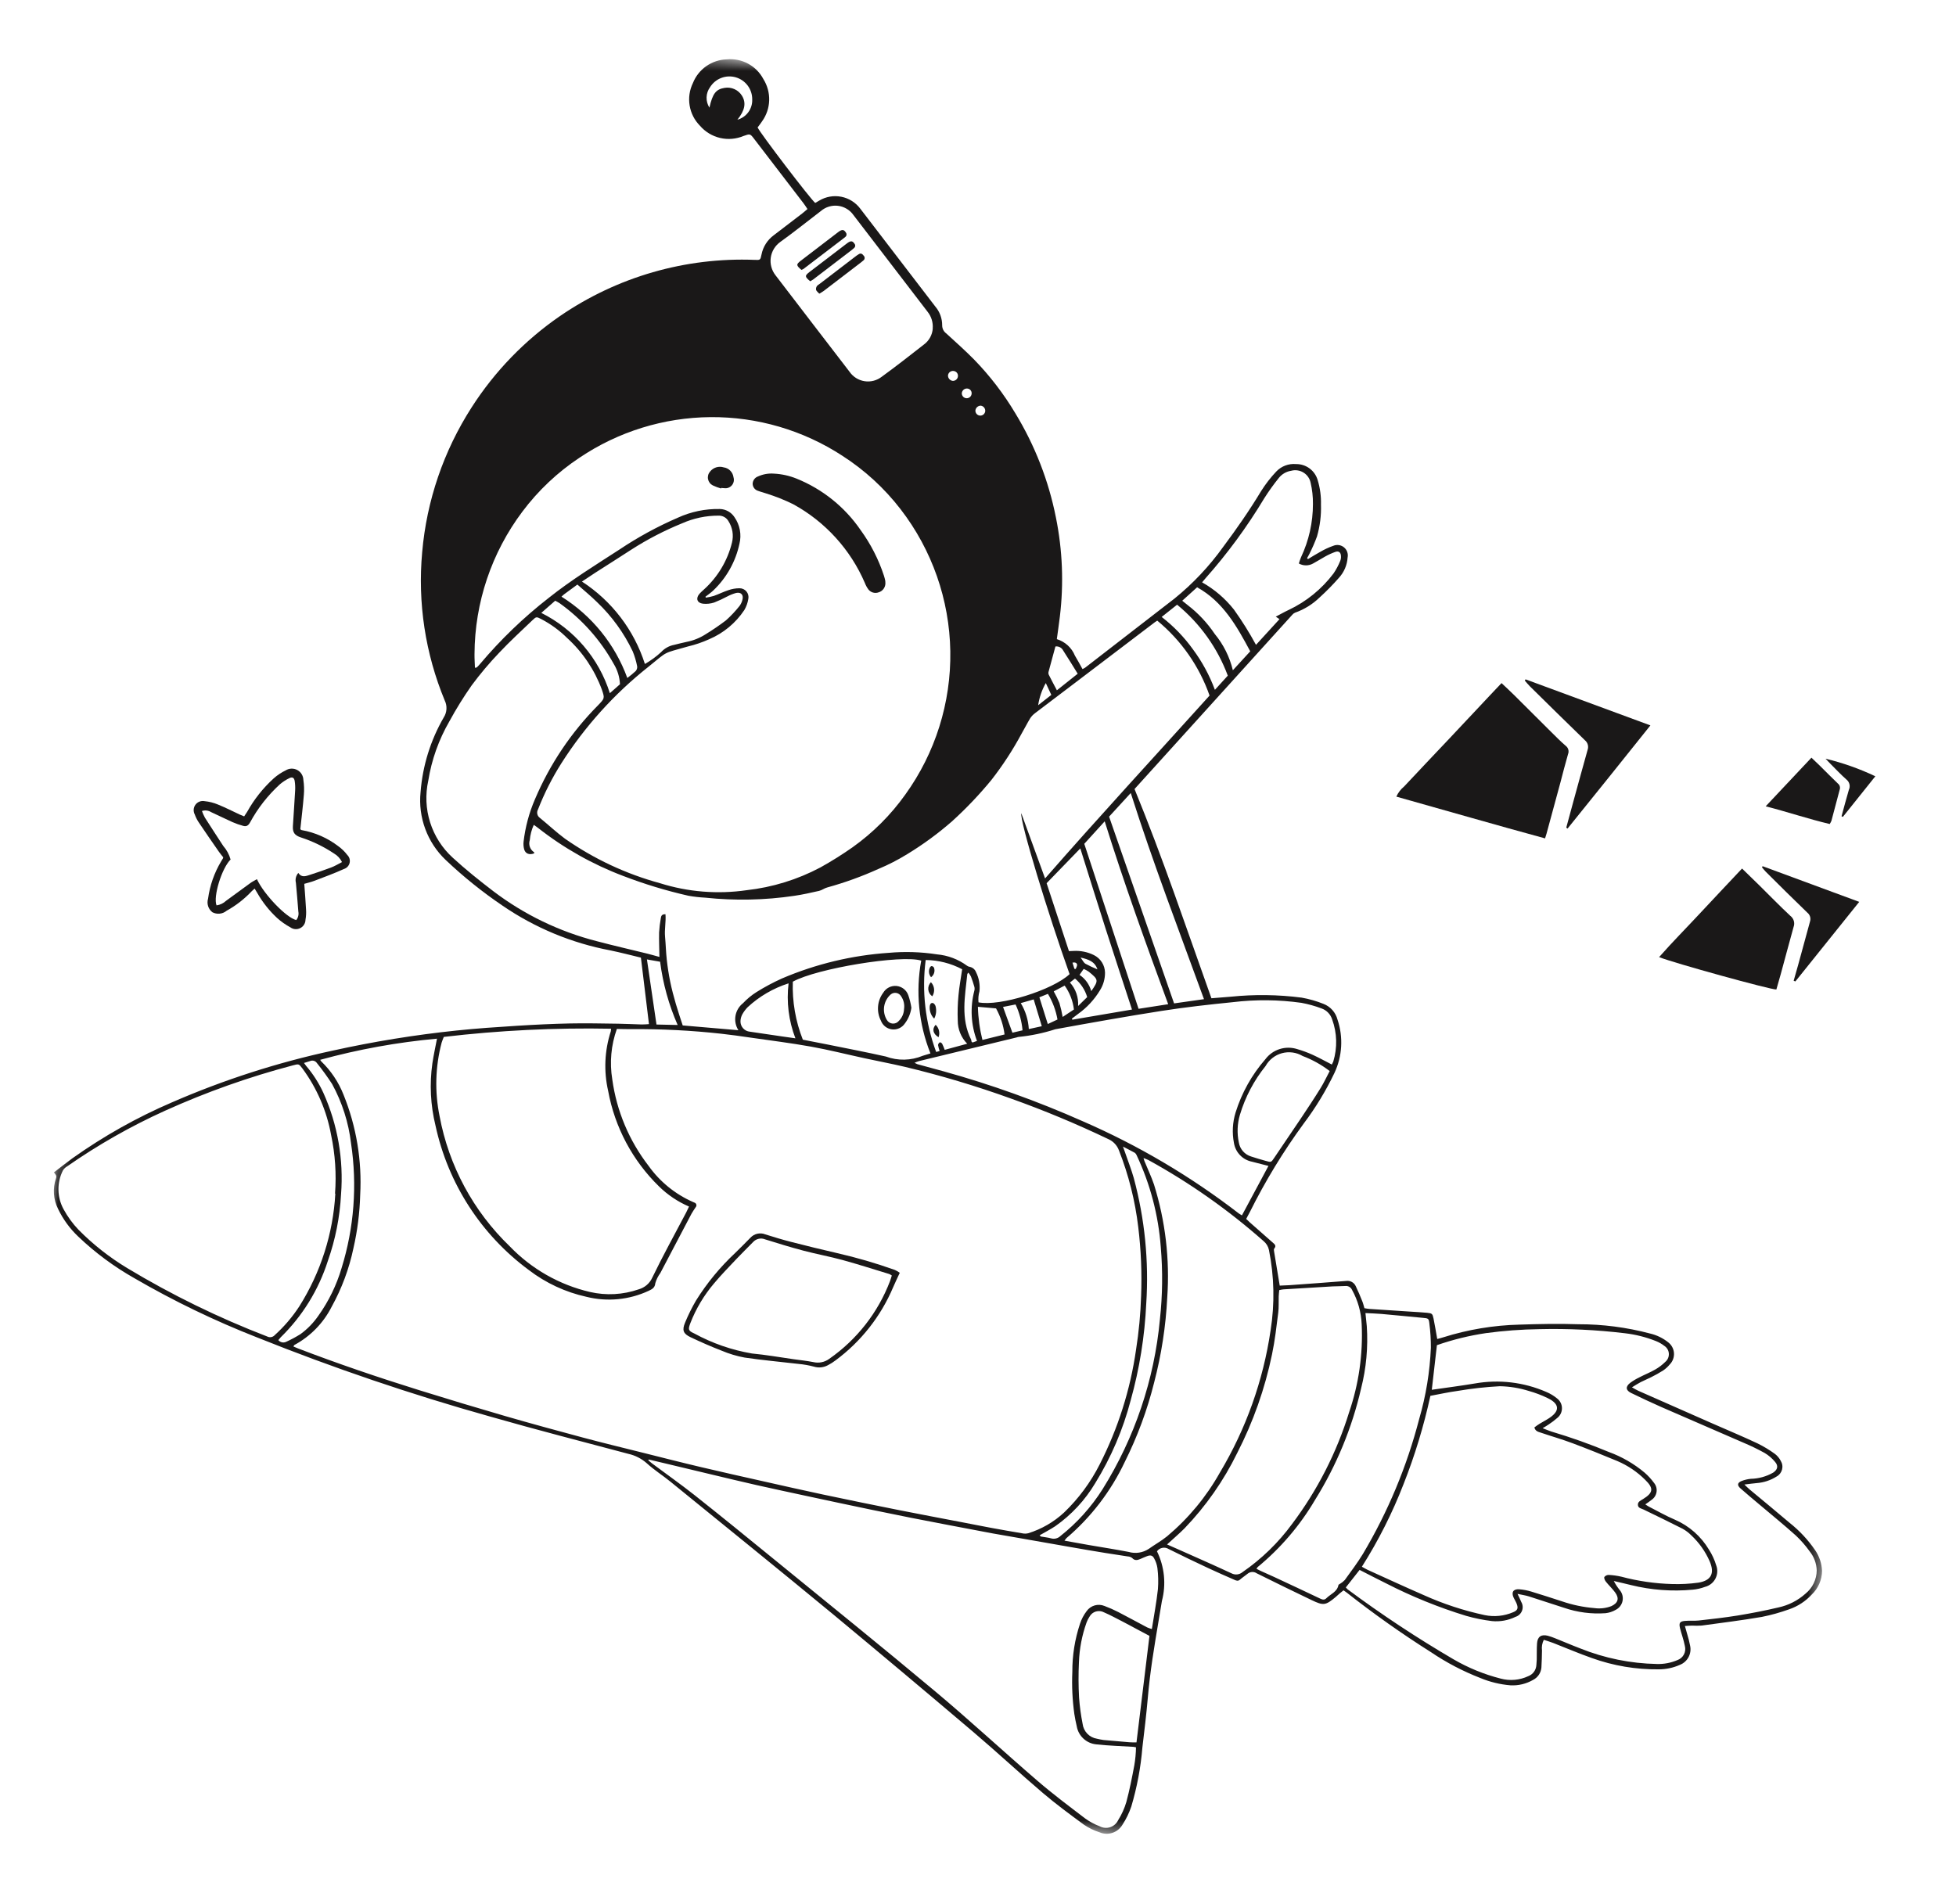 <svg width="152" height="148" viewBox="0 0 152 148" fill="none" xmlns="http://www.w3.org/2000/svg">
<mask id="mask0_2_742" style="mask-type:luminance" maskUnits="userSpaceOnUse" x="0" y="0" width="152" height="148">
<path d="M151.149 12.84L12.088 0.693L0.352 135.055L139.412 147.202L151.149 12.84Z" fill="white"/>
</mask>
<g mask="url(#mask0_2_742)">
<path d="M101.641 43.457C101.959 43.266 102.278 43.063 102.604 42.888C102.927 42.699 103.267 42.541 103.621 42.418C103.757 42.362 103.906 42.345 104.051 42.368C104.196 42.39 104.333 42.452 104.446 42.546C104.559 42.64 104.645 42.763 104.693 42.902C104.742 43.041 104.752 43.19 104.722 43.334C104.684 43.918 104.448 44.472 104.053 44.904C103.579 45.445 103.075 45.958 102.542 46.441C102.001 46.966 101.352 47.368 100.641 47.619C100.558 47.654 100.484 47.708 100.427 47.778C96.469 52.149 92.512 56.52 88.558 60.892L88.165 61.327C90.355 66.669 92.186 72.12 94.139 77.589L95.637 77.469C97.472 77.28 99.322 77.304 101.151 77.54C101.734 77.643 102.304 77.807 102.854 78.028C103.118 78.131 103.354 78.295 103.542 78.507C103.73 78.719 103.866 78.972 103.937 79.247C104.397 80.611 104.31 82.1 103.696 83.401C103.035 84.785 102.236 86.1 101.313 87.324C99.724 89.495 98.323 91.797 97.125 94.205C97.041 94.373 96.95 94.536 96.841 94.739C96.924 94.818 97.02 94.915 97.118 95.004C97.704 95.522 98.294 96.036 98.878 96.555C99.025 96.687 99.225 96.809 99.015 97.054C98.977 97.098 99.002 97.202 99.01 97.276C99.15 98.138 99.294 98.998 99.447 99.924C99.661 99.915 99.934 99.908 100.204 99.89C101.667 99.784 103.133 99.68 104.592 99.562C104.748 99.536 104.908 99.562 105.047 99.636C105.186 99.711 105.296 99.83 105.359 99.975C105.541 100.354 105.705 100.743 105.86 101.132C105.931 101.304 105.971 101.487 106.029 101.678C106.164 101.699 106.285 101.727 106.408 101.735C107.499 101.809 108.591 101.88 109.683 101.95C110.089 101.977 110.495 101.995 110.9 102.036C111.278 102.074 111.321 102.107 111.397 102.472C111.504 102.988 111.586 103.51 111.687 104.073C111.844 104.03 112.007 103.991 112.165 103.939C114.075 103.336 116.061 103.006 118.064 102.956C119.594 102.906 121.129 102.873 122.658 102.926C124.537 102.923 126.408 103.165 128.225 103.647C128.745 103.767 129.231 104.004 129.647 104.339C129.773 104.439 129.878 104.564 129.953 104.707C130.028 104.85 130.073 105.006 130.084 105.167C130.094 105.328 130.071 105.49 130.015 105.641C129.96 105.793 129.873 105.931 129.76 106.046C129.611 106.227 129.438 106.386 129.245 106.518C128.941 106.71 128.627 106.885 128.305 107.044C128.042 107.181 127.763 107.288 127.499 107.424C127.289 107.53 127.101 107.659 126.818 107.828C127.03 107.946 127.167 108.033 127.313 108.098C129.228 108.945 131.144 109.791 133.062 110.634C134.235 111.15 135.419 111.643 136.579 112.188C137.054 112.422 137.508 112.697 137.936 113.009C138.121 113.152 138.273 113.335 138.38 113.543C138.442 113.644 138.484 113.756 138.501 113.873C138.519 113.99 138.512 114.109 138.482 114.223C138.451 114.337 138.398 114.444 138.325 114.537C138.251 114.63 138.16 114.707 138.056 114.763C137.592 115.057 137.062 115.232 136.514 115.272C136.228 115.296 135.942 115.338 135.555 115.384C135.748 115.566 135.853 115.675 135.969 115.772C136.998 116.633 138.043 117.484 139.065 118.357C139.827 118.96 140.494 119.674 141.045 120.474C141.377 120.953 141.566 121.515 141.591 122.097C141.587 122.442 141.514 122.783 141.376 123.099C141.237 123.416 141.037 123.701 140.787 123.939C140.307 124.46 139.704 124.853 139.034 125.082C138.343 125.331 137.634 125.529 136.914 125.673C135.358 125.939 133.792 126.135 132.228 126.347C131.979 126.362 131.729 126.363 131.48 126.349C131.314 126.351 131.149 126.368 130.933 126.381C131.005 126.632 131.063 126.824 131.114 127.017C131.206 127.315 131.281 127.618 131.341 127.923C131.404 128.225 131.358 128.539 131.211 128.81C131.064 129.081 130.825 129.291 130.537 129.402C130.022 129.63 129.465 129.748 128.901 129.748C127.132 129.768 125.372 129.472 123.707 128.872C122.691 128.517 121.701 128.088 120.698 127.698C120.459 127.605 120.211 127.534 119.968 127.454C119.84 127.711 119.791 128.001 119.828 128.287C119.817 128.723 119.813 129.16 119.783 129.596C119.768 129.801 119.7 129.998 119.587 130.169C119.473 130.339 119.317 130.478 119.134 130.57C118.602 130.877 117.993 131.023 117.38 130.99C116.569 130.924 115.773 130.73 115.022 130.416C113.679 129.894 112.399 129.224 111.206 128.417C108.945 126.988 106.759 125.443 104.658 123.787C104.586 123.729 104.508 123.674 104.406 123.607C104.31 123.682 104.214 123.755 104.122 123.835C104.03 123.914 103.916 124.026 103.808 124.116C103.01 124.783 102.856 124.813 101.921 124.365C100.497 123.683 99.079 122.991 97.665 122.287C97.556 122.212 97.425 122.175 97.293 122.182C97.162 122.19 97.036 122.242 96.936 122.329C96.748 122.486 96.536 122.616 96.352 122.78C96.199 122.916 96.06 122.848 95.92 122.787C95.243 122.49 94.573 122.2 93.908 121.888C92.875 121.403 91.843 120.913 90.826 120.403C90.681 120.307 90.504 120.272 90.333 120.304C90.162 120.335 90.009 120.432 89.908 120.574C90.495 121.774 90.631 123.146 90.291 124.438C90.206 124.946 90.123 125.455 90.037 125.963C89.7 127.966 89.363 129.969 89.193 131.997C89.082 133.273 88.925 134.546 88.775 135.82C88.647 137.378 88.357 138.918 87.912 140.416C87.741 140.918 87.508 141.396 87.218 141.839C87.041 142.132 86.765 142.352 86.44 142.458C86.114 142.564 85.761 142.549 85.446 142.415C85.015 142.276 84.606 142.077 84.231 141.823C83.147 141.026 82.062 140.228 81.04 139.358C79.219 137.807 77.468 136.174 75.644 134.625C72.031 131.557 68.402 128.51 64.755 125.484C60.559 122.019 56.325 118.599 52.103 115.165C51.497 114.671 50.828 114.251 50.254 113.725C49.846 113.366 49.355 113.116 48.825 112.998C45.248 112.044 41.663 111.125 38.104 110.105C31.955 108.381 25.903 106.326 19.975 103.95C16.685 102.661 13.498 101.122 10.442 99.347C8.86 98.452 7.395 97.366 6.08 96.112C5.431 95.497 4.9 94.769 4.513 93.963C4.329 93.599 4.22 93.201 4.192 92.795C4.164 92.388 4.217 91.979 4.349 91.593C4.423 91.387 4.332 91.29 4.189 91.126C4.682 90.748 5.144 90.379 5.622 90.031C8.046 88.307 10.646 86.846 13.379 85.673C17.396 83.925 21.577 82.579 25.86 81.657C29.032 80.955 32.241 80.434 35.473 80.097C37.038 79.932 38.608 79.827 40.181 79.728C41.55 79.642 42.922 79.576 44.293 79.547C45.541 79.521 46.79 79.551 48.039 79.567C48.648 79.575 49.257 79.611 49.865 79.626C50.048 79.631 50.23 79.609 50.431 79.599L49.805 74.431C49.037 74.247 48.234 74.035 47.431 73.869C44.426 73.303 41.571 72.118 39.048 70.389C37.481 69.328 36.004 68.14 34.631 66.837C33.926 66.166 33.384 65.342 33.047 64.429C32.709 63.517 32.584 62.539 32.682 61.571C32.84 59.52 33.457 57.532 34.488 55.753C34.611 55.56 34.681 55.339 34.694 55.11C34.707 54.882 34.662 54.654 34.562 54.449C33.05 50.805 32.448 46.849 32.807 42.92C33.155 38.912 34.474 35.049 36.649 31.665C38.442 28.867 40.774 26.456 43.509 24.571C47.955 21.518 53.269 19.984 58.657 20.199C59.082 20.216 59.088 20.211 59.176 19.787C59.294 19.181 59.637 18.643 60.135 18.279C60.871 17.723 61.602 17.159 62.334 16.596C62.467 16.493 62.592 16.38 62.748 16.248C62.631 16.077 62.544 15.929 62.441 15.799C61.166 14.135 59.891 12.472 58.615 10.809C58.288 10.379 58.289 10.39 57.778 10.569C57.202 10.811 56.564 10.864 55.955 10.721C55.347 10.577 54.799 10.245 54.392 9.771C53.968 9.343 53.689 8.794 53.591 8.2C53.493 7.606 53.583 6.996 53.846 6.455C54.056 5.926 54.416 5.47 54.882 5.143C55.348 4.817 55.899 4.633 56.468 4.615C57.042 4.558 57.621 4.673 58.129 4.946C58.638 5.219 59.053 5.638 59.322 6.148C59.633 6.643 59.79 7.219 59.772 7.803C59.755 8.386 59.563 8.952 59.223 9.426C59.115 9.597 58.985 9.753 58.873 9.904C59.027 10.293 62.985 15.482 63.35 15.773C63.449 15.716 63.553 15.654 63.66 15.593C64.176 15.283 64.788 15.176 65.379 15.293C65.969 15.409 66.495 15.741 66.855 16.223C68.799 18.753 70.74 21.286 72.679 23.821C73.029 24.23 73.219 24.751 73.216 25.288C73.216 25.411 73.245 25.533 73.3 25.642C73.356 25.752 73.438 25.847 73.538 25.919C74.263 26.584 75 27.239 75.692 27.94C76.925 29.208 78.005 30.616 78.909 32.135C80.424 34.627 81.489 37.366 82.056 40.226C82.569 42.761 82.672 45.362 82.361 47.929C82.291 48.502 82.208 49.073 82.126 49.677C82.44 49.773 82.73 49.938 82.973 50.159C83.216 50.38 83.407 50.653 83.531 50.957C83.734 51.289 83.914 51.636 84.12 52.002C84.193 51.971 84.263 51.934 84.33 51.891C86.645 50.103 88.958 48.313 91.27 46.522C92.707 45.358 93.98 44.006 95.055 42.503C96.105 41.099 97.101 39.662 98.007 38.159C98.349 37.618 98.742 37.111 99.181 36.646C99.377 36.441 99.616 36.282 99.882 36.183C100.147 36.083 100.431 36.045 100.714 36.07C101.093 36.065 101.463 36.184 101.768 36.41C102.072 36.636 102.294 36.957 102.398 37.321C102.584 37.936 102.669 38.577 102.652 39.219C102.679 40.056 102.575 40.891 102.343 41.695C102.172 42.163 101.973 42.62 101.747 43.064C101.698 43.173 101.628 43.274 101.573 43.378L101.646 43.462M47.936 79.976C47.485 81.233 47.363 82.585 47.581 83.902C47.918 86.347 48.889 88.66 50.399 90.613C51.275 91.844 52.468 92.815 53.851 93.423C53.895 93.439 53.938 93.457 53.981 93.478C54.014 93.491 54.043 93.511 54.066 93.538C54.09 93.566 54.106 93.598 54.114 93.633C54.122 93.667 54.121 93.704 54.112 93.738C54.102 93.772 54.085 93.804 54.06 93.83C53.952 93.999 53.831 94.161 53.736 94.337C52.926 95.872 52.12 97.408 51.316 98.943C51.14 99.182 51.007 99.45 50.924 99.734C50.892 100.099 50.669 100.199 50.416 100.324C48.9 101.033 47.187 101.198 45.564 100.792C43.939 100.433 42.413 99.722 41.092 98.71C37.391 95.975 34.814 91.985 33.843 87.486C33.454 85.904 33.371 84.261 33.6 82.648C33.696 82.005 33.838 81.364 33.958 80.73C30.89 81.008 27.853 81.558 24.883 82.373C24.903 82.415 24.928 82.454 24.958 82.489C25.717 83.219 26.309 84.104 26.695 85.084C27.695 87.555 28.137 90.217 27.99 92.879C27.952 94.271 27.776 95.656 27.466 97.013C27.132 98.606 26.562 100.14 25.775 101.564C25.134 102.83 24.121 103.869 22.871 104.541C22.842 104.555 22.832 104.61 22.806 104.659C22.935 104.713 23.048 104.764 23.165 104.808C26.258 105.993 29.391 107.058 32.555 108.044C34.791 108.741 37.033 109.416 39.283 110.07C41.274 110.645 43.273 111.193 45.276 111.728C46.826 112.143 48.386 112.519 49.943 112.909C51.455 113.287 52.966 113.675 54.483 114.032C56.108 114.417 57.738 114.779 59.367 115.145C60.891 115.488 62.418 115.835 63.941 116.158C65.929 116.578 67.919 116.986 69.912 117.382C71.537 117.706 73.169 118.009 74.792 118.321C75.543 118.465 76.294 118.617 77.047 118.756C77.846 118.903 78.646 119.044 79.447 119.177C79.598 119.21 79.755 119.207 79.905 119.17C80.939 118.849 81.889 118.301 82.683 117.565C83.815 116.48 84.754 115.211 85.46 113.811C86.882 111.023 87.835 108.018 88.279 104.919C88.5 103.528 88.632 102.125 88.675 100.717C88.742 98.939 88.669 97.158 88.455 95.391C88.213 93.34 87.708 91.329 86.951 89.408C86.879 89.213 86.767 89.035 86.624 88.885C86.481 88.734 86.309 88.614 86.118 88.532C83.653 87.353 81.129 86.301 78.555 85.382C75.854 84.407 73.1 83.584 70.306 82.917C69.272 82.675 68.227 82.477 67.188 82.252C65.798 81.951 64.418 81.599 63.019 81.348C61.451 81.066 59.868 80.872 58.29 80.643C57.547 80.536 56.803 80.427 56.058 80.347C53.73 80.09 51.39 79.97 49.048 79.989C48.69 79.994 48.333 79.98 47.939 79.973M54.819 46.376L54.848 46.452C55.058 46.422 55.265 46.377 55.469 46.318C55.852 46.182 56.217 45.996 56.602 45.871C56.88 45.773 57.172 45.723 57.466 45.722C57.568 45.72 57.67 45.742 57.764 45.785C57.857 45.828 57.94 45.891 58.006 45.97C58.072 46.049 58.119 46.142 58.144 46.242C58.17 46.341 58.172 46.446 58.152 46.546C58.104 46.854 57.999 47.149 57.841 47.417C57.17 48.425 56.217 49.215 55.102 49.687C54.574 49.925 54.025 50.112 53.461 50.246C51.441 50.821 51.947 50.57 50.385 51.829C47.73 53.932 45.446 56.464 43.627 59.321C42.907 60.457 42.297 61.66 41.808 62.914C41.747 63.021 41.727 63.148 41.754 63.269C41.78 63.39 41.851 63.496 41.952 63.568C42.608 64.102 43.225 64.683 43.9 65.184C46.148 66.756 48.65 67.929 51.297 68.649C53.469 69.332 55.767 69.516 58.02 69.19C60.027 68.966 61.973 68.366 63.757 67.419C64.615 66.941 65.449 66.419 66.253 65.854C67.835 64.728 69.218 63.347 70.345 61.766C72.684 58.524 73.912 54.612 73.848 50.615C73.783 46.617 72.429 42.748 69.987 39.582C68.724 37.943 67.188 36.533 65.445 35.415C62.404 33.435 58.848 32.394 55.219 32.421C51.59 32.449 48.05 33.544 45.039 35.571C43.33 36.703 41.827 38.121 40.597 39.762C38.198 42.955 36.892 46.836 36.874 50.83C36.869 51.184 36.896 51.534 36.908 51.901C36.995 51.886 37.033 51.892 37.051 51.875C37.141 51.789 37.227 51.698 37.307 51.603C38.901 49.711 40.688 47.991 42.64 46.471C44.381 45.084 46.275 43.92 48.138 42.712C49.568 41.754 51.082 40.928 52.661 40.244C53.688 39.772 54.808 39.539 55.938 39.562C56.166 39.567 56.389 39.629 56.587 39.74C56.786 39.851 56.954 40.009 57.078 40.2C57.285 40.497 57.426 40.834 57.493 41.19C57.559 41.546 57.549 41.912 57.463 42.263C57.166 43.65 56.458 44.916 55.43 45.893C55.243 46.072 55.025 46.219 54.82 46.38M57.381 80.073C57.169 79.742 57.088 79.343 57.154 78.955C57.22 78.567 57.429 78.217 57.738 77.974C58.049 77.643 58.4 77.353 58.783 77.111C59.419 76.713 60.081 76.359 60.765 76.051C63.401 74.925 66.208 74.251 69.068 74.058C70.316 73.946 71.572 73.986 72.81 74.177C73.655 74.251 74.464 74.557 75.147 75.06C75.209 75.106 75.281 75.136 75.358 75.147C75.466 75.169 75.567 75.217 75.652 75.288C75.737 75.358 75.803 75.449 75.843 75.552C76.076 76.014 76.17 76.533 76.114 77.047C76.035 77.326 76.01 77.617 76.039 77.906C77.667 78.244 81.81 76.95 83.117 75.714C81.454 71.057 79.251 63.852 79.363 63.205L81.212 68.276C85.432 63.448 89.749 58.773 93.995 54.062C93.197 51.786 91.791 49.772 89.929 48.238C89.87 48.277 89.803 48.316 89.741 48.363C87.688 49.923 85.634 51.484 83.581 53.044C82.534 53.839 81.484 54.627 80.44 55.425C80.29 55.535 80.16 55.67 80.058 55.825C79.824 56.211 79.621 56.619 79.393 57.011C78.714 58.278 77.928 59.485 77.044 60.619C76.102 61.767 75.077 62.844 73.977 63.841C72.893 64.788 71.73 65.64 70.501 66.388C69.783 66.831 69.033 67.216 68.255 67.541C66.974 68.121 65.65 68.6 64.295 68.974C64.073 69.028 63.875 69.192 63.653 69.243C63.015 69.388 62.373 69.532 61.726 69.627C59.433 69.967 57.107 70.015 54.802 69.77C54.365 69.748 53.929 69.698 53.498 69.622C51.775 69.231 50.082 68.717 48.432 68.084C46.043 67.181 43.806 65.918 41.799 64.34C41.705 64.264 41.601 64.197 41.48 64.111C41.31 64.486 41.205 64.886 41.169 65.296C41.113 65.468 41.115 65.654 41.175 65.825C41.236 65.996 41.351 66.142 41.504 66.24C41.518 66.249 41.508 66.298 41.511 66.327C41.141 66.466 40.836 66.361 40.735 66.021C40.681 65.826 40.665 65.622 40.687 65.421C40.819 64.286 41.116 63.176 41.569 62.127C42.726 59.398 44.393 56.915 46.481 54.811C46.989 54.278 47.002 54.279 46.77 53.598C46.205 52.064 45.28 50.689 44.072 49.588C43.481 49.002 42.805 48.508 42.067 48.122C41.69 47.929 41.678 47.917 41.376 48.206C40.506 49.038 39.617 49.854 38.794 50.73C38.026 51.533 37.31 52.383 36.65 53.275C36.022 54.172 35.445 55.103 34.922 56.064C34.097 57.489 33.541 59.053 33.281 60.678C33.043 61.754 33.093 62.873 33.425 63.922C33.758 64.972 34.362 65.916 35.175 66.658C36.192 67.593 37.262 68.446 38.358 69.285C40.745 71.094 43.468 72.408 46.369 73.151C47.667 73.496 48.979 73.794 50.282 74.116C50.595 74.194 50.904 74.285 51.244 74.377C51.233 73.704 51.205 73.083 51.219 72.468C51.241 72.094 51.286 71.722 51.354 71.354C51.376 71.199 51.425 71.046 51.714 71.06C51.763 71.643 51.627 72.231 51.682 72.813C51.736 73.396 51.749 73.999 51.815 74.589C51.879 75.163 51.965 75.737 52.082 76.303C52.201 76.884 52.355 77.459 52.52 78.029C52.685 78.6 52.877 79.152 53.053 79.701L57.381 80.073ZM50.413 113.433L50.379 113.496C50.481 113.583 50.577 113.676 50.685 113.755C51.776 114.567 52.89 115.353 53.955 116.193C56.026 117.834 58.076 119.501 60.123 121.172C64.314 124.593 68.527 127.987 72.673 131.46C75.37 133.718 77.951 136.113 80.617 138.408C81.811 139.437 83.077 140.386 84.332 141.342C84.674 141.59 85.047 141.791 85.442 141.941C85.568 142.01 85.706 142.052 85.849 142.065C85.992 142.079 86.135 142.063 86.272 142.018C86.408 141.974 86.534 141.901 86.641 141.806C86.748 141.711 86.834 141.595 86.895 141.465C87.168 141.029 87.381 140.557 87.527 140.063C87.779 139.13 87.965 138.177 88.144 137.225C88.225 136.757 88.27 136.283 88.278 135.809C88.215 135.793 88.15 135.781 88.086 135.772C87.121 135.71 86.152 135.687 85.192 135.579C84.821 135.545 84.472 135.389 84.198 135.137C83.924 134.885 83.74 134.549 83.675 134.182C83.596 133.864 83.541 133.54 83.486 133.217C83.335 132.133 83.283 131.037 83.331 129.943C83.324 128.674 83.525 127.412 83.925 126.208C84.041 125.853 84.216 125.519 84.443 125.222C84.595 125.008 84.815 124.853 85.067 124.78C85.319 124.708 85.587 124.723 85.83 124.823C86.195 124.959 86.553 125.117 86.9 125.295C87.65 125.682 88.391 126.09 89.137 126.485C89.258 126.537 89.383 126.582 89.51 126.618C89.678 125.547 89.871 124.533 89.982 123.511C90.023 122.966 90.01 122.418 89.942 121.876C89.904 121.614 89.819 121.36 89.689 121.129C89.567 120.886 89.4 120.851 89.138 120.951C88.962 121.018 88.792 121.096 88.617 121.17C88.391 121.265 88.181 121.319 87.978 121.094C87.878 121.02 87.758 120.977 87.634 120.972C87.063 120.879 86.491 120.8 85.92 120.707C85.026 120.562 84.133 120.411 83.24 120.253C81.979 120.034 80.718 119.81 79.455 119.588C78.686 119.452 77.916 119.324 77.148 119.185C75.997 118.972 74.848 118.75 73.693 118.53C72.727 118.345 71.761 118.161 70.796 117.97C69.802 117.773 68.808 117.571 67.814 117.363C66.913 117.177 66.013 116.987 65.112 116.795C64.272 116.617 63.434 116.437 62.595 116.256C61.329 115.982 60.063 115.714 58.8 115.429C57.614 115.161 56.432 114.874 55.248 114.593C54.08 114.315 52.913 114.033 51.745 113.755C51.296 113.648 50.848 113.545 50.4 113.437M119.883 111.007C120.167 111.115 120.361 111.205 120.563 111.268C122.074 111.716 123.561 112.245 125.016 112.852C126.032 113.222 126.975 113.766 127.803 114.46C128.074 114.696 128.318 114.961 128.529 115.251C128.61 115.348 128.671 115.461 128.705 115.583C128.74 115.705 128.749 115.833 128.73 115.959C128.712 116.084 128.668 116.204 128.6 116.312C128.532 116.419 128.442 116.51 128.337 116.58C128.198 116.698 128.04 116.795 127.855 116.927C127.998 117.017 128.073 117.072 128.154 117.113C128.827 117.454 129.476 117.831 130.166 118.121C131.264 118.6 132.184 119.41 132.799 120.438C133.044 120.818 133.235 121.23 133.365 121.663C133.429 121.83 133.456 122.008 133.446 122.186C133.436 122.364 133.388 122.537 133.306 122.696C133.224 122.854 133.11 122.993 132.97 123.104C132.83 123.214 132.669 123.294 132.496 123.338C132.189 123.453 131.868 123.527 131.542 123.556C129.936 123.708 128.316 123.587 126.75 123.2C126.304 123.086 125.854 122.99 125.407 122.882C125.54 123.135 125.698 123.375 125.877 123.598C125.973 123.713 126.041 123.849 126.078 123.995C126.114 124.14 126.116 124.292 126.086 124.439C126.055 124.585 125.991 124.723 125.899 124.842C125.808 124.961 125.69 125.057 125.556 125.124C125.314 125.265 125.045 125.353 124.766 125.384C123.671 125.463 122.572 125.32 121.534 124.962C120.624 124.677 119.722 124.366 118.813 124.08C118.555 123.999 118.283 123.962 117.927 123.883C118.054 124.157 118.146 124.334 118.22 124.517C118.28 124.62 118.315 124.735 118.324 124.854C118.333 124.972 118.315 125.091 118.272 125.202C118.228 125.313 118.16 125.412 118.073 125.493C117.986 125.574 117.881 125.634 117.768 125.669C117.201 125.945 116.57 126.059 115.943 125.998C115.262 125.914 114.589 125.778 113.929 125.59C111.791 124.935 109.715 124.092 107.726 123.073C107.039 122.737 106.363 122.381 105.654 122.02L104.582 123.384C104.626 123.437 104.674 123.487 104.726 123.533C107.363 125.491 110.105 127.303 112.941 128.962C114.09 129.631 115.327 130.138 116.616 130.467C117.333 130.66 118.095 130.592 118.767 130.276C118.943 130.208 119.096 130.09 119.207 129.936C119.317 129.783 119.381 129.6 119.391 129.412C119.403 129.271 119.415 129.131 119.42 128.991C119.429 128.569 119.413 128.146 119.443 127.726C119.479 127.209 119.77 127.011 120.273 127.136C120.469 127.189 120.661 127.255 120.849 127.334C121.502 127.592 122.147 127.875 122.805 128.124C124.696 128.884 126.71 129.293 128.747 129.332C129.296 129.35 129.843 129.247 130.348 129.031C130.565 128.955 130.746 128.8 130.854 128.597C130.962 128.394 130.989 128.157 130.931 127.935C130.881 127.69 130.818 127.449 130.744 127.211C130.681 126.986 130.601 126.764 130.55 126.536C130.46 126.141 130.537 126.019 130.942 125.983C131.299 125.95 131.662 125.991 132.017 125.952C133.024 125.839 134.033 125.727 135.032 125.565C136.094 125.391 137.152 125.185 138.198 124.938C138.984 124.77 139.711 124.399 140.309 123.862C140.577 123.645 140.794 123.371 140.944 123.059C141.094 122.748 141.174 122.408 141.177 122.062C141.161 121.526 140.972 121.009 140.637 120.589C140.319 120.144 139.959 119.73 139.561 119.354C138.619 118.509 137.637 117.709 136.671 116.894C136.194 116.489 135.709 116.092 135.243 115.676C134.979 115.441 135.011 115.244 135.333 115.113C135.563 115.022 135.805 114.964 136.051 114.94C136.662 114.928 137.261 114.763 137.792 114.459C138.135 114.23 138.211 113.942 137.945 113.63C137.717 113.354 137.443 113.118 137.136 112.934C136.603 112.639 136.054 112.373 135.492 112.137C133.359 111.204 131.219 110.288 129.088 109.355C128.302 109.01 127.525 108.642 126.753 108.267C126.329 108.06 126.305 107.773 126.684 107.48C126.911 107.314 127.153 107.17 127.406 107.048C127.808 106.84 128.233 106.671 128.625 106.446C128.91 106.284 129.172 106.085 129.405 105.855C129.5 105.776 129.574 105.677 129.623 105.564C129.672 105.451 129.693 105.329 129.685 105.206C129.678 105.084 129.641 104.965 129.578 104.859C129.515 104.754 129.428 104.664 129.324 104.599C129.126 104.446 128.907 104.322 128.675 104.231C127.904 103.925 127.098 103.722 126.275 103.626C124.07 103.361 121.85 103.255 119.63 103.308C118.241 103.326 116.854 103.429 115.477 103.615C114.179 103.807 112.901 104.121 111.662 104.552C111.528 105.714 111.396 106.865 111.264 108.02C112.417 107.852 113.517 107.714 114.609 107.53C116.484 107.198 118.415 107.427 120.161 108.187C120.464 108.313 120.746 108.483 120.999 108.692C121.115 108.78 121.21 108.894 121.276 109.024C121.342 109.154 121.377 109.298 121.379 109.444C121.381 109.59 121.35 109.734 121.288 109.866C121.226 109.998 121.134 110.114 121.02 110.205C120.808 110.39 120.584 110.56 120.349 110.714C120.227 110.804 120.094 110.873 119.878 111.006M26.035 92.773C26.149 91.247 26.047 89.713 25.73 88.217C25.392 86.348 24.631 84.581 23.505 83.052C23.225 82.682 23.223 82.681 22.766 82.803C19.363 83.699 16.04 84.877 12.834 86.326C10.168 87.531 7.62 88.98 5.221 90.653C5.087 90.728 4.974 90.836 4.892 90.966C4.654 91.436 4.534 91.957 4.543 92.484C4.551 93.011 4.689 93.528 4.942 93.989C5.256 94.567 5.644 95.101 6.097 95.577C7.23 96.724 8.501 97.725 9.881 98.558C13.348 100.646 16.991 102.427 20.769 103.88C20.865 103.929 20.974 103.945 21.08 103.925C21.186 103.905 21.282 103.85 21.353 103.769C22.085 103.108 22.727 102.354 23.265 101.527C24.923 98.894 25.884 95.882 26.058 92.776M111.154 108.494C110.645 110.833 109.948 113.127 109.069 115.354C108.201 117.594 107.117 119.744 105.831 121.773C106.002 121.865 106.133 121.945 106.271 122.012C107.719 122.668 109.166 123.337 110.627 123.973C112.15 124.66 113.742 125.184 115.376 125.534C116.116 125.685 116.885 125.607 117.58 125.312C117.935 125.167 117.998 124.999 117.859 124.646C117.797 124.487 117.702 124.341 117.628 124.185C117.429 123.767 117.588 123.496 118.051 123.525C118.378 123.55 118.7 123.612 119.013 123.709C119.805 123.947 120.589 124.208 121.377 124.461C122.189 124.74 123.034 124.917 123.891 124.987C124.341 125.051 124.801 124.998 125.225 124.833C125.738 124.59 125.848 124.238 125.518 123.78C125.302 123.477 125.018 123.222 124.789 122.929C124.712 122.832 124.635 122.655 124.675 122.568C124.717 122.517 124.769 122.476 124.83 122.448C124.89 122.421 124.955 122.408 125.021 122.41C125.349 122.427 125.674 122.473 125.994 122.547C127.279 122.889 128.6 123.081 129.93 123.119C130.617 123.141 131.304 123.104 131.984 123.01C132.988 122.844 133.259 122.28 132.855 121.345C132.52 120.583 132.034 119.897 131.425 119.329C131.227 119.129 131.002 118.958 130.756 118.821C129.754 118.31 128.736 117.821 127.728 117.331C127.549 117.244 127.302 117.224 127.281 116.979C127.259 116.714 127.501 116.628 127.684 116.512C128.478 116.019 128.519 115.677 127.849 115.021C127.228 114.4 126.493 113.905 125.685 113.56C124.531 113.08 123.372 112.613 122.203 112.174C121.385 111.868 120.545 111.628 119.713 111.345C119.529 111.283 119.311 111.24 119.235 110.947C119.356 110.857 119.485 110.757 119.624 110.672C119.876 110.516 120.143 110.382 120.39 110.219C121.409 109.545 120.988 109.003 120.246 108.655C119.782 108.431 119.299 108.25 118.803 108.111C118.074 107.882 117.316 107.758 116.551 107.743C115.446 107.802 114.345 107.925 113.254 108.111C112.56 108.203 111.874 108.359 111.149 108.492M34.487 80.596C34.427 80.753 34.361 80.894 34.319 81.041C33.826 82.907 33.772 84.862 34.16 86.752C34.878 90.612 36.786 94.151 39.616 96.873C41.306 98.632 43.472 99.864 45.848 100.418C47.105 100.707 48.419 100.635 49.637 100.211C49.865 100.146 50.077 100.033 50.257 99.879C50.437 99.725 50.582 99.534 50.681 99.318C51.51 97.601 52.433 95.932 53.321 94.243C53.397 94.098 53.463 93.948 53.544 93.779C52.676 93.405 51.885 92.875 51.211 92.213C49.157 90.209 47.776 87.616 47.26 84.793C46.909 83.26 46.979 81.66 47.464 80.164C47.477 80.095 47.483 80.026 47.482 79.957C43.139 79.872 38.794 80.085 34.48 80.594M103.496 82.743C103.539 82.666 103.576 82.587 103.609 82.506C103.935 81.436 103.905 80.289 103.523 79.239C103.462 79.042 103.357 78.863 103.215 78.715C103.074 78.566 102.899 78.453 102.706 78.383C102.196 78.191 101.67 78.044 101.134 77.945C99.366 77.696 97.574 77.679 95.802 77.893C93.954 78.078 92.105 78.285 90.27 78.572C87.512 79.003 84.762 79.496 82.016 79.996C81.083 80.298 80.12 80.499 79.144 80.595C79.098 80.601 79.053 80.614 79.009 80.632C76.473 81.247 73.937 81.862 71.402 82.476C71.287 82.513 71.176 82.557 71.067 82.608C71.139 82.648 71.213 82.683 71.29 82.713C71.966 82.9 72.645 83.079 73.321 83.267C77.009 84.29 80.617 85.584 84.115 87.137C88.451 89.019 92.535 91.432 96.276 94.321C96.351 94.373 96.429 94.421 96.51 94.464L98.571 90.62C98.133 90.508 97.713 90.405 97.295 90.293C96.939 90.223 96.613 90.046 96.362 89.784C96.11 89.523 95.945 89.19 95.889 88.832C95.737 88.046 95.781 87.236 96.016 86.471C96.491 84.944 97.279 83.533 98.33 82.329C98.609 81.955 98.998 81.679 99.442 81.538C99.887 81.397 100.364 81.398 100.807 81.541C101.213 81.658 101.609 81.804 101.994 81.978C102.49 82.203 102.967 82.47 103.499 82.742M82.718 119.746C83.396 119.867 84.002 119.981 84.618 120.087C85.649 120.265 86.683 120.423 87.708 120.622C87.969 120.698 88.243 120.716 88.511 120.676C88.779 120.635 89.036 120.538 89.263 120.389C89.734 120.055 90.244 119.772 90.692 119.41C92.35 118.019 93.742 116.338 94.8 114.45C96.825 111.062 98.163 107.308 98.737 103.403C99.066 101.33 99.023 99.216 98.611 97.158C98.555 96.885 98.406 96.639 98.19 96.462C95.447 94.037 92.444 91.923 89.235 90.16C89.113 90.103 88.989 90.053 88.862 90.01C88.897 90.129 88.91 90.187 88.933 90.242C89.181 90.849 89.465 91.444 89.677 92.065C90.563 94.904 90.912 97.884 90.706 100.851C90.594 103.084 90.252 105.298 89.687 107.46C89.153 109.598 88.386 111.67 87.4 113.64C86.326 115.91 84.782 117.926 82.869 119.553C82.814 119.614 82.763 119.68 82.718 119.748M90.697 120.044C91.005 120.179 91.26 120.293 91.515 120.403C92.912 121.027 94.317 121.642 95.702 122.287C95.838 122.358 95.992 122.387 96.145 122.37C96.297 122.353 96.441 122.291 96.558 122.191C98.041 121.167 99.343 119.902 100.408 118.448C102.376 115.83 103.876 112.891 104.841 109.761C105.591 107.568 105.922 105.253 105.816 102.938C105.779 101.997 105.522 101.078 105.066 100.254C105.022 100.155 104.947 100.072 104.853 100.018C104.758 99.964 104.649 99.942 104.541 99.954C104.214 99.977 103.886 99.966 103.559 99.984C102.281 100.057 101.006 100.134 99.732 100.215C99.624 100.228 99.516 100.247 99.41 100.273C99.394 100.452 99.374 100.606 99.368 100.76C99.355 101.181 99.385 101.608 99.332 102.025C99.195 103.108 99.073 104.2 98.848 105.268C98.297 107.933 97.388 110.51 96.145 112.931C95.093 115.085 93.712 117.061 92.051 118.789C91.634 119.209 91.178 119.593 90.691 120.043M97.642 121.933C97.761 121.992 97.865 122.053 97.973 122.1C98.328 122.262 98.687 122.416 99.04 122.581C100.228 123.135 101.415 123.691 102.598 124.254C102.773 124.338 102.925 124.371 103.067 124.226C103.398 123.892 103.913 123.734 104.013 123.188C104.016 123.158 104.08 123.139 104.113 123.113C104.256 123.03 104.386 122.928 104.5 122.809C104.984 122.138 105.487 121.475 105.916 120.77C107.859 117.5 109.33 113.973 110.284 110.291C110.809 108.488 111.114 106.627 111.193 104.751C111.195 104.127 111.157 103.504 111.078 102.885C111.033 102.467 110.995 102.468 110.573 102.429C109.499 102.329 108.426 102.22 107.352 102.125C106.954 102.09 106.553 102.081 106.108 102.058C106.147 102.432 106.185 102.755 106.213 103.078C106.321 104.703 106.172 106.335 105.771 107.914C105.067 110.981 103.857 113.91 102.191 116.58C101.023 118.565 99.515 120.33 97.737 121.795C97.7 121.836 97.668 121.883 97.642 121.933ZM72.48 25.538C72.52 25.066 72.376 24.597 72.079 24.228C70.156 21.724 68.236 19.218 66.318 16.711C66.18 16.515 66.002 16.351 65.796 16.228C65.59 16.105 65.361 16.026 65.123 15.997C64.885 15.968 64.644 15.989 64.414 16.059C64.185 16.129 63.973 16.245 63.791 16.402C62.734 17.207 61.7 18.042 60.621 18.816C60.425 18.959 60.261 19.139 60.136 19.346C60.012 19.554 59.93 19.784 59.896 20.024C59.862 20.263 59.877 20.507 59.939 20.741C60.001 20.975 60.109 21.194 60.257 21.385C62.182 23.888 64.091 26.401 66.023 28.902C66.158 29.096 66.332 29.261 66.532 29.386C66.733 29.511 66.957 29.594 67.191 29.629C67.425 29.665 67.664 29.652 67.892 29.592C68.121 29.532 68.336 29.426 68.522 29.281C69.632 28.475 70.716 27.623 71.8 26.776C71.996 26.631 72.159 26.445 72.277 26.232C72.395 26.018 72.466 25.782 72.485 25.538M45.225 45.203C47.546 46.709 49.274 48.971 50.115 51.607C50.566 51.349 50.987 51.042 51.369 50.691C51.64 50.394 52 50.193 52.396 50.119C52.714 50.04 53.032 49.958 53.353 49.891C53.876 49.789 54.375 49.59 54.824 49.303C55.371 48.969 55.9 48.608 56.41 48.221C56.793 47.879 57.146 47.504 57.465 47.102C57.569 46.965 57.645 46.809 57.687 46.642C57.804 46.251 57.599 46.006 57.208 46.086C56.968 46.151 56.736 46.243 56.516 46.36C56.185 46.536 55.846 46.694 55.498 46.831C55.217 46.922 54.92 46.953 54.626 46.922C54.163 46.867 54.05 46.497 54.359 46.148C54.463 46.031 54.579 45.93 54.697 45.823C55.773 44.853 56.534 43.583 56.881 42.176C56.951 41.895 56.964 41.602 56.917 41.315C56.87 41.029 56.766 40.755 56.61 40.511C56.533 40.374 56.421 40.262 56.285 40.186C56.148 40.109 55.994 40.072 55.838 40.078C54.866 40.075 53.904 40.277 53.015 40.671C51.637 41.23 50.314 41.916 49.063 42.719C48.133 43.326 47.192 43.915 46.258 44.515C45.919 44.733 45.585 44.958 45.221 45.203M99.431 48.125L99.14 47.929C99.505 47.74 99.81 47.562 100.131 47.413C101.51 46.764 102.709 45.789 103.627 44.573C103.837 44.265 104.013 43.935 104.151 43.588C104.197 43.472 104.216 43.347 104.206 43.222C104.194 42.935 104.041 42.806 103.776 42.893C103.497 42.991 103.227 43.114 102.97 43.26C102.654 43.434 102.354 43.63 102.037 43.799C101.868 43.893 101.678 43.943 101.485 43.942C101.291 43.942 101.101 43.892 100.933 43.797C100.98 43.632 101.037 43.469 101.103 43.31C101.713 42.017 102.029 40.605 102.028 39.176C102.035 38.614 101.973 38.054 101.845 37.507C101.81 37.345 101.742 37.192 101.646 37.058C101.549 36.923 101.427 36.81 101.285 36.724C101.144 36.638 100.986 36.583 100.822 36.56C100.658 36.537 100.491 36.548 100.332 36.592C99.957 36.65 99.617 36.847 99.38 37.144C98.969 37.654 98.587 38.188 98.237 38.742C96.908 40.954 95.377 43.038 93.663 44.966C93.585 45.054 93.512 45.145 93.415 45.262C94.369 45.8 95.209 46.518 95.888 47.378C96.516 48.255 97.088 49.171 97.603 50.12L99.431 48.12M62.395 80.81C63.031 80.933 63.644 81.048 64.255 81.173C65.786 81.484 67.32 81.777 68.843 82.119C69.771 82.461 70.795 82.439 71.708 82.059C71.914 82.002 72.114 81.936 72.305 81.877C71.391 79.588 71.143 77.088 71.588 74.664C70.079 74.183 63.447 75.272 61.61 76.301C61.557 77.843 61.822 79.379 62.39 80.814M88.315 135.432C88.66 132.63 88.99 129.893 89.324 127.147L88.257 126.579C87.898 126.388 87.543 126.191 87.181 126.006C86.723 125.771 86.268 125.525 85.797 125.321C85.701 125.268 85.595 125.235 85.486 125.224C85.376 125.212 85.266 125.222 85.161 125.253C85.055 125.285 84.957 125.336 84.872 125.405C84.787 125.475 84.716 125.56 84.664 125.657C84.569 125.799 84.492 125.953 84.434 126.114C84.081 127.101 83.882 128.136 83.845 129.183C83.8 130.102 83.803 131.024 83.854 131.943C83.903 132.627 83.995 133.308 84.129 133.981C84.163 134.27 84.291 134.54 84.493 134.75C84.695 134.96 84.961 135.097 85.248 135.142C85.417 135.175 85.584 135.223 85.753 135.24C86.421 135.304 87.091 135.362 87.761 135.415C87.928 135.43 88.097 135.423 88.311 135.428M103.33 83.247C102.69 82.755 101.98 82.36 101.224 82.076C100.985 81.934 100.72 81.842 100.444 81.805C100.169 81.768 99.888 81.786 99.62 81.859C99.352 81.932 99.101 82.058 98.882 82.23C98.663 82.401 98.481 82.615 98.346 82.858C97.442 83.982 96.765 85.27 96.352 86.652C96.148 87.345 96.119 88.077 96.266 88.784C96.306 89.041 96.418 89.281 96.588 89.477C96.759 89.672 96.982 89.816 97.231 89.89C97.599 90.016 97.976 90.117 98.35 90.226C98.787 90.354 98.78 90.347 99.025 89.984C99.717 88.959 100.408 87.941 101.1 86.914C101.62 86.135 102.14 85.352 102.631 84.556C102.884 84.148 103.085 83.708 103.329 83.249M86.189 63.478L91.237 77.988L93.561 77.66C91.619 72.325 89.599 67.063 87.871 61.636L86.185 63.476M87.967 78.468C87.265 76.32 86.583 74.259 85.92 72.192C85.256 70.125 84.613 68.046 83.951 65.942L81.332 68.646L83.069 73.927C83.205 73.92 83.312 73.91 83.419 73.911C83.968 73.879 84.516 73.99 85.009 74.235C85.263 74.361 85.477 74.554 85.629 74.794C85.781 75.033 85.864 75.31 85.87 75.593C85.874 76.08 85.738 76.559 85.478 76.971C85.041 77.695 84.46 78.321 83.771 78.812C83.612 78.931 83.454 79.053 83.296 79.172L83.33 79.255L87.967 78.466M80.795 119.334C80.832 119.37 80.86 119.42 80.897 119.427C81.157 119.477 81.425 119.496 81.678 119.568C81.804 119.604 81.938 119.606 82.065 119.574C82.193 119.543 82.31 119.478 82.404 119.387C83.695 118.367 84.804 117.135 85.682 115.744C88.175 111.754 89.701 107.236 90.136 102.551C90.34 100.686 90.363 98.806 90.204 96.937C90.022 94.454 89.384 92.026 88.321 89.775C88.292 89.704 88.244 89.644 88.182 89.599C87.915 89.45 87.64 89.314 87.266 89.118C87.356 89.371 87.407 89.511 87.456 89.651C87.674 90.287 87.921 90.913 88.105 91.559C88.96 94.734 89.288 98.028 89.075 101.309C88.957 103.856 88.551 106.382 87.865 108.838C87.272 111.111 86.342 113.282 85.108 115.28C84.32 116.6 83.263 117.739 82.006 118.622C81.619 118.878 81.203 119.091 80.791 119.329M90.777 78.043C89.033 73.307 87.346 68.633 85.846 63.838L84.259 65.585L88.477 78.409L90.781 78.051M21.629 104.156C21.7 104.245 21.8 104.306 21.911 104.331C22.022 104.355 22.138 104.341 22.24 104.291C22.622 104.117 22.992 103.918 23.348 103.695C23.893 103.299 24.366 102.811 24.747 102.255C25.547 101.132 26.154 99.883 26.544 98.561C27.516 95.428 27.768 92.115 27.28 88.871C27.089 87.252 26.589 85.684 25.807 84.253C25.442 83.691 25.049 83.148 24.628 82.627C24.572 82.541 24.487 82.479 24.389 82.451C24.29 82.422 24.185 82.43 24.092 82.473C23.948 82.52 23.802 82.563 23.623 82.618C23.696 82.718 23.737 82.783 23.786 82.84C24.326 83.471 24.776 84.175 25.124 84.929C26.24 87.408 26.713 90.128 26.502 92.838C26.408 94.604 26.062 96.348 25.473 98.017C24.754 100.262 23.497 102.297 21.811 103.944C21.746 104.013 21.685 104.085 21.628 104.161M74.765 75.333C73.892 74.872 72.922 74.626 71.935 74.616C71.622 77.029 71.902 79.482 72.749 81.763L73.018 81.692C72.964 81.54 72.923 81.383 72.896 81.223C72.902 81.181 72.917 81.141 72.94 81.105C72.963 81.07 72.993 81.039 73.028 81.016C73.055 80.997 73.18 81.061 73.21 81.115C73.287 81.272 73.355 81.434 73.413 81.598L75.161 81.123C74.689 80.644 74.426 79.999 74.427 79.326C74.401 78.672 74.42 78.016 74.483 77.364C74.541 76.698 74.668 76.039 74.77 75.331M61.272 76.433C60.092 76.81 59.009 77.441 58.1 78.283C57.937 78.45 57.797 78.638 57.683 78.841C57.596 79.005 57.548 79.187 57.542 79.373C57.538 79.575 57.61 79.771 57.745 79.922C57.879 80.073 58.066 80.167 58.267 80.186C59.115 80.305 59.963 80.435 60.812 80.561C61.118 80.606 61.425 80.647 61.811 80.702C61.288 79.344 61.106 77.878 61.28 76.433M97.155 50.623C96.111 48.673 95.051 46.771 93.028 45.646L91.871 46.692C92.024 46.815 92.156 46.924 92.291 47.029C93.11 47.658 93.821 48.416 94.397 49.274C95.076 50.095 95.557 51.06 95.805 52.096L97.154 50.625M48.752 52.693C48.978 52.526 49.194 52.347 49.401 52.156C49.445 52.106 49.477 52.047 49.497 51.983C49.516 51.919 49.522 51.852 49.513 51.786C49.436 51.389 49.321 51.001 49.168 50.627C48.489 49.199 47.555 47.907 46.411 46.815C45.927 46.335 45.395 45.903 44.869 45.434C44.494 45.71 44.167 45.947 43.843 46.187C43.772 46.24 43.711 46.305 43.633 46.375C45.993 47.853 47.793 50.076 48.747 52.692M42.063 47.636C43.324 48.265 44.446 49.142 45.362 50.215C46.277 51.287 46.968 52.532 47.392 53.877L48.177 53.184C48.152 52.625 47.986 52.082 47.694 51.604C46.66 49.739 45.224 48.127 43.49 46.885C43.379 46.814 43.263 46.749 43.145 46.69L42.066 47.635M94.413 53.613L95.412 52.514C94.611 50.359 93.251 48.456 91.472 46.999L90.273 47.952C91.204 48.672 92.025 49.523 92.71 50.479C93.421 51.439 93.993 52.494 94.408 53.613M52.66 79.667C51.973 78.102 51.514 76.446 51.297 74.75L50.273 74.571L51.015 79.631L52.66 79.667ZM83.748 52.365C83.367 51.753 83.005 51.155 82.624 50.57C82.57 50.459 82.481 50.367 82.372 50.309C82.263 50.251 82.138 50.229 82.016 50.247C81.837 50.902 81.656 51.558 81.483 52.216C81.463 52.292 81.469 52.372 81.5 52.444C81.699 52.841 81.909 53.233 82.13 53.653L83.748 52.365ZM57.3 9.306C57.642 9.212 57.941 9.006 58.151 8.721C58.36 8.436 58.468 8.088 58.455 7.735C58.46 7.348 58.338 6.97 58.108 6.658C57.878 6.347 57.552 6.12 57.181 6.011C56.809 5.903 56.412 5.919 56.051 6.057C55.689 6.195 55.383 6.447 55.178 6.776C55.011 7.005 54.917 7.28 54.908 7.564C54.9 7.847 54.977 8.127 55.129 8.366C55.376 7.274 55.633 6.939 56.3 6.831C56.564 6.785 56.836 6.819 57.079 6.93C57.323 7.041 57.528 7.223 57.666 7.452C57.993 7.999 57.891 8.575 57.304 9.304M75.993 78.253C76.014 79.121 76.132 79.985 76.344 80.828L78.064 80.403C77.974 79.691 77.749 79.003 77.401 78.376L75.993 78.253ZM75.252 75.594C75.202 75.663 75.171 75.687 75.169 75.712C74.992 77.429 74.638 79.156 75.47 80.814C75.49 80.853 75.479 80.908 75.493 80.951C75.501 80.975 75.534 80.992 75.575 81.029L75.922 80.906C75.45 79.661 75.377 78.3 75.713 77.011C75.742 76.908 75.744 76.799 75.716 76.695C75.639 76.425 75.551 76.158 75.451 75.896C75.395 75.789 75.329 75.687 75.252 75.594ZM79.323 77.965C79.692 78.577 79.907 79.27 79.949 79.983L80.957 79.762L80.328 77.678L79.327 77.965M78.916 78.072L77.946 78.264L78.674 80.266L79.461 80.082C79.398 79.386 79.215 78.705 78.919 78.072M82.586 79.037L83.454 78.462C83.374 77.792 83.126 77.153 82.734 76.604L81.885 77.053C82.051 77.346 82.199 77.648 82.328 77.958C82.431 78.314 82.515 78.674 82.579 79.039M80.77 77.514L81.424 79.593L82.177 79.24C82.053 78.535 81.801 77.859 81.433 77.246L80.77 77.514ZM84.485 77.499C84.319 76.936 83.989 76.434 83.538 76.058L83.144 76.365C83.366 76.612 83.537 76.9 83.646 77.213C83.755 77.526 83.801 77.858 83.78 78.189L84.485 77.499ZM84.211 75.309L83.889 75.771C84.335 76.07 84.659 76.519 84.802 77.037C85.388 76.192 85.37 76.145 84.595 75.514C84.473 75.434 84.345 75.365 84.212 75.307M81.697 54.011L81.269 53.09C80.967 53.623 80.766 54.207 80.675 54.813L81.697 54.011ZM74.441 29.248C74.447 29.198 74.442 29.146 74.427 29.098C74.413 29.049 74.388 29.004 74.355 28.965C74.322 28.926 74.282 28.894 74.236 28.872C74.191 28.849 74.141 28.836 74.09 28.833C74.04 28.828 73.989 28.833 73.94 28.847C73.891 28.862 73.846 28.886 73.807 28.918C73.768 28.951 73.735 28.99 73.712 29.035C73.688 29.08 73.673 29.129 73.668 29.18C73.666 29.282 73.701 29.381 73.767 29.459C73.833 29.536 73.925 29.587 74.026 29.602C74.128 29.609 74.228 29.576 74.306 29.51C74.383 29.444 74.432 29.35 74.441 29.248ZM75.154 30.197C75.052 30.193 74.951 30.229 74.874 30.297C74.798 30.365 74.75 30.46 74.741 30.562C74.74 30.613 74.749 30.663 74.768 30.711C74.787 30.758 74.814 30.801 74.85 30.838C74.886 30.874 74.928 30.903 74.975 30.923C75.022 30.942 75.073 30.953 75.124 30.953C75.174 30.953 75.225 30.943 75.272 30.923C75.319 30.903 75.361 30.874 75.397 30.838C75.433 30.802 75.461 30.759 75.48 30.711C75.498 30.664 75.508 30.613 75.507 30.562C75.507 30.468 75.471 30.377 75.405 30.308C75.339 30.241 75.249 30.201 75.154 30.198M76.563 31.941C76.567 31.841 76.532 31.743 76.467 31.666C76.401 31.59 76.309 31.541 76.209 31.53C76.108 31.532 76.011 31.57 75.936 31.637C75.861 31.704 75.812 31.796 75.799 31.896C75.792 31.997 75.826 32.097 75.893 32.173C75.96 32.249 76.055 32.296 76.157 32.302C76.258 32.309 76.358 32.275 76.434 32.208C76.51 32.141 76.557 32.046 76.563 31.944M83.973 74.427C84.13 74.633 84.209 74.822 84.351 74.907C84.652 75.07 84.963 75.215 85.281 75.342C85.079 74.733 84.591 74.567 83.973 74.425M83.495 75.304L83.595 75.313C83.634 75.198 83.716 75.074 83.7 74.971C83.672 74.829 83.532 74.78 83.34 74.82L83.492 75.301" fill="#1A1818"/>
<path d="M120.068 65.163C116.202 64.111 112.376 63.001 108.509 61.917C108.647 61.611 108.854 61.342 109.113 61.13C110.261 59.897 111.427 58.679 112.583 57.452C113.739 56.225 114.87 55.017 116.013 53.801C116.225 53.576 116.438 53.353 116.684 53.094C117.035 53.426 117.354 53.718 117.661 54.023C118.613 54.967 119.56 55.918 120.512 56.862C120.889 57.235 121.261 57.614 121.662 57.961C121.762 58.032 121.836 58.135 121.87 58.253C121.905 58.372 121.899 58.498 121.853 58.612C121.638 59.346 121.454 60.083 121.258 60.825C120.899 62.151 120.539 63.476 120.178 64.802C120.15 64.9 120.115 65.005 120.066 65.162" fill="#1A1818"/>
<path d="M135.374 67.506C135.858 67.977 136.294 68.397 136.725 68.822C137.525 69.612 138.307 70.42 139.128 71.185C139.256 71.282 139.35 71.418 139.396 71.572C139.441 71.727 139.436 71.891 139.38 72.043C139.041 73.26 138.717 74.482 138.385 75.7C138.274 76.106 138.155 76.51 138.041 76.908C137.627 76.935 130.009 74.833 128.928 74.391C129.968 73.212 131.06 72.111 132.115 70.977C133.171 69.842 134.25 68.703 135.373 67.507" fill="#1A1818"/>
<path d="M121.713 64.33C121.906 63.624 122.096 62.916 122.289 62.209C122.648 60.9 123.005 59.59 123.372 58.283C123.418 58.152 123.424 58.01 123.386 57.877C123.349 57.743 123.271 57.624 123.164 57.536C121.729 56.147 120.308 54.743 118.885 53.341C118.744 53.202 118.621 53.046 118.491 52.897L118.551 52.802L128.252 56.381C126.078 59.102 123.954 61.756 121.814 64.4L121.713 64.325" fill="#1A1818"/>
<path d="M19.782 69.067C19.705 69.13 19.632 69.196 19.563 69.267C18.995 69.872 18.336 70.385 17.61 70.787C17.458 70.914 17.272 70.993 17.075 71.013C16.878 71.034 16.68 70.996 16.505 70.904C16.348 70.783 16.232 70.618 16.172 70.429C16.112 70.241 16.111 70.039 16.168 69.85C16.307 68.825 16.652 67.84 17.182 66.953C17.229 66.872 17.28 66.795 17.329 66.713C17.337 66.686 17.343 66.659 17.346 66.631C17.247 66.505 17.124 66.363 17.018 66.212C16.483 65.441 15.948 64.671 15.428 63.894C15.308 63.711 15.21 63.514 15.137 63.307C15.072 63.188 15.043 63.053 15.052 62.918C15.061 62.783 15.109 62.653 15.19 62.544C15.27 62.435 15.38 62.352 15.507 62.303C15.633 62.255 15.771 62.243 15.904 62.27C16.261 62.305 16.611 62.394 16.942 62.534C17.524 62.769 18.078 63.054 18.645 63.317C18.741 63.362 18.844 63.4 18.973 63.452C19.055 63.328 19.134 63.217 19.205 63.101C19.746 62.129 20.442 61.251 21.265 60.503C21.544 60.253 21.856 60.044 22.194 59.881C22.328 59.796 22.483 59.748 22.641 59.742C22.8 59.736 22.958 59.773 23.098 59.847C23.239 59.922 23.357 60.033 23.44 60.168C23.524 60.303 23.57 60.458 23.575 60.617C23.633 61.003 23.645 61.395 23.612 61.784C23.542 62.67 23.433 63.552 23.338 64.449C23.366 64.47 23.401 64.512 23.441 64.519C24.477 64.701 25.454 65.131 26.289 65.771C26.555 65.962 26.791 66.192 26.989 66.453C27.069 66.531 27.128 66.628 27.16 66.735C27.191 66.842 27.195 66.956 27.17 67.064C27.145 67.173 27.092 67.274 27.017 67.356C26.942 67.439 26.847 67.501 26.741 67.536C25.989 67.878 25.21 68.162 24.437 68.458C24.179 68.557 23.905 68.62 23.645 68.696C23.694 69.391 23.75 70.042 23.783 70.694C23.801 70.959 23.787 71.225 23.74 71.487C23.738 71.623 23.698 71.756 23.626 71.871C23.553 71.986 23.45 72.079 23.328 72.139C23.206 72.2 23.07 72.226 22.934 72.215C22.799 72.203 22.669 72.154 22.559 72.074C22.188 71.874 21.843 71.629 21.53 71.347C20.922 70.782 20.404 70.128 19.994 69.406C19.931 69.3 19.867 69.194 19.788 69.067M26.575 67C26.439 66.723 26.224 66.493 25.957 66.337C25.163 65.808 24.3 65.389 23.392 65.092C22.897 64.934 22.732 64.706 22.761 64.206C22.817 63.286 22.885 62.366 22.935 61.447C22.95 61.197 22.938 60.947 22.9 60.7C22.86 60.45 22.718 60.366 22.497 60.476C22.229 60.603 21.979 60.766 21.752 60.958C20.816 61.814 20.029 62.82 19.425 63.936C19.286 64.181 19.136 64.254 18.901 64.191C18.615 64.114 18.335 64.016 18.063 63.897C17.507 63.648 16.963 63.374 16.408 63.122C16.302 63.056 16.184 63.014 16.06 62.999C15.936 62.984 15.811 62.997 15.693 63.037C15.757 63.214 15.835 63.385 15.924 63.551C16.393 64.288 16.872 65.019 17.35 65.752C17.616 66.056 17.81 66.416 17.919 66.805C17.233 67.481 16.55 69.696 16.828 70.37C17.105 70.33 17.363 70.206 17.567 70.015C18.201 69.559 18.826 69.088 19.46 68.632C19.617 68.519 19.795 68.434 19.967 68.334C20.516 69.531 22.264 71.335 23.02 71.511C23.095 71.42 23.148 71.314 23.176 71.2C23.205 71.087 23.207 70.968 23.184 70.853C23.135 70.107 23.055 69.362 22.995 68.617C22.962 68.483 22.961 68.344 22.993 68.21C23.025 68.077 23.089 67.953 23.18 67.85C23.439 68.237 23.775 68.096 24.096 67.993C24.645 67.815 25.192 67.631 25.732 67.426C26.005 67.323 26.256 67.171 26.571 67.009" fill="#1A1818"/>
<path d="M139.384 76.231C139.503 75.814 139.624 75.398 139.739 74.979C140.044 73.866 140.344 72.751 140.651 71.639C140.694 71.515 140.698 71.38 140.662 71.254C140.625 71.128 140.55 71.016 140.448 70.935C139.356 69.886 138.285 68.816 137.213 67.751C137.106 67.641 137.017 67.522 136.92 67.407L136.974 67.325L144.48 70.097L139.518 76.281L139.388 76.231" fill="#1A1818"/>
<path d="M142.186 64.046C140.533 63.656 138.932 63.111 137.211 62.67L140.766 58.89C141.004 59.117 141.218 59.315 141.425 59.52C141.892 59.981 142.347 60.451 142.825 60.904C142.892 60.957 142.942 61.029 142.967 61.11C142.992 61.192 142.992 61.279 142.966 61.36C142.748 62.174 142.537 62.989 142.318 63.802C142.282 63.887 142.238 63.969 142.186 64.046Z" fill="#1A1818"/>
<path d="M143.104 63.448C143.293 62.762 143.471 62.075 143.674 61.39C143.738 61.257 143.754 61.106 143.722 60.962C143.689 60.819 143.61 60.69 143.496 60.597C143.063 60.217 142.669 59.794 142.26 59.385C142.13 59.256 142.007 59.121 141.862 58.97C143.196 59.289 144.493 59.747 145.732 60.336L143.209 63.49L143.103 63.446" fill="#1A1818"/>
<path d="M69.918 98.932C69.727 99.347 69.559 99.695 69.406 100.05C68.45 102.31 66.906 104.272 64.933 105.732C64.747 105.874 64.549 106 64.34 106.108C64.176 106.199 63.995 106.255 63.809 106.275C63.623 106.294 63.434 106.277 63.255 106.222C62.862 106.118 62.462 106.047 62.058 106.01C60.661 105.844 59.258 105.724 57.868 105.517C57.253 105.404 56.653 105.224 56.078 104.98C55.263 104.665 54.46 104.312 53.67 103.938C53.092 103.663 52.988 103.395 53.238 102.796C53.482 102.204 53.767 101.629 54.091 101.075C54.937 99.722 55.956 98.485 57.122 97.394C57.523 97.001 57.922 96.606 58.314 96.203C58.457 96.047 58.644 95.939 58.85 95.891C59.057 95.844 59.273 95.861 59.469 95.94C60.139 96.149 60.811 96.358 61.491 96.529C62.669 96.833 63.852 97.121 65.04 97.394C66.565 97.743 68.069 98.181 69.542 98.706C69.677 98.767 69.805 98.841 69.924 98.929M69.304 99.139C69.241 99.094 69.173 99.054 69.102 99.022C67.893 98.655 66.689 98.267 65.471 97.933C64.463 97.659 63.432 97.47 62.424 97.204C61.429 96.941 60.445 96.639 59.463 96.331C59.305 96.264 59.13 96.247 58.962 96.284C58.794 96.32 58.641 96.408 58.525 96.535C58.1 96.972 57.662 97.395 57.244 97.838C56.644 98.475 56.029 99.101 55.469 99.774C54.7 100.684 54.086 101.716 53.653 102.826C53.461 103.332 53.477 103.429 53.944 103.639C55.344 104.404 56.861 104.932 58.434 105.199C59.521 105.304 60.601 105.489 61.683 105.646C62.193 105.717 62.706 105.77 63.209 105.869C63.422 105.919 63.643 105.921 63.857 105.876C64.071 105.832 64.272 105.741 64.447 105.61C66.591 104.116 68.234 102.011 69.164 99.569C69.213 99.44 69.248 99.305 69.302 99.14" fill="#1A1818"/>
<path d="M68.804 45.357C68.799 45.512 68.745 45.66 68.651 45.783C68.557 45.905 68.427 45.995 68.279 46.039C68.137 46.092 67.983 46.097 67.838 46.055C67.693 46.013 67.566 45.925 67.475 45.804C67.365 45.653 67.276 45.488 67.21 45.313C66.088 42.705 64.124 40.548 61.632 39.186C60.961 38.856 60.265 38.579 59.55 38.357C59.346 38.279 59.129 38.236 58.926 38.157C58.804 38.124 58.695 38.053 58.616 37.954C58.537 37.855 58.492 37.733 58.488 37.606C58.491 37.479 58.532 37.357 58.606 37.254C58.68 37.152 58.784 37.074 58.903 37.032C59.289 36.856 59.714 36.78 60.137 36.812C60.747 36.842 61.348 36.975 61.914 37.206C63.928 38.022 65.656 39.414 66.883 41.207C67.665 42.285 68.275 43.477 68.69 44.742C68.733 44.877 68.769 45.014 68.796 45.153C68.805 45.222 68.808 45.292 68.805 45.361" fill="#1A1818"/>
<path d="M56.038 37.969C55.816 37.906 55.599 37.825 55.39 37.727C55.295 37.679 55.212 37.61 55.148 37.525C55.084 37.44 55.04 37.342 55.02 37.238C55 37.133 55.005 37.026 55.033 36.923C55.061 36.821 55.113 36.726 55.183 36.647C55.306 36.493 55.473 36.38 55.661 36.323C55.849 36.266 56.05 36.267 56.238 36.326C56.433 36.353 56.614 36.444 56.751 36.585C56.889 36.725 56.977 36.907 57.001 37.102C57.033 37.208 57.038 37.32 57.016 37.428C56.994 37.536 56.945 37.637 56.873 37.721C56.801 37.804 56.71 37.869 56.606 37.908C56.503 37.947 56.392 37.959 56.283 37.943C56.205 37.943 56.127 37.93 56.05 37.923L56.037 37.963" fill="#1A1818"/>
<path d="M62.278 20.975C61.865 20.625 61.858 20.55 62.235 20.26C63.199 19.516 64.167 18.775 65.139 18.038C65.435 17.814 65.574 17.832 65.726 18.063C65.767 18.111 65.788 18.173 65.784 18.236C65.781 18.3 65.752 18.359 65.705 18.401C65.671 18.434 65.635 18.464 65.596 18.492C64.542 19.298 63.487 20.103 62.431 20.909C62.382 20.936 62.331 20.959 62.278 20.975Z" fill="#1A1818"/>
<path d="M63.666 22.826C63.57 22.717 63.459 22.642 63.419 22.537C63.399 22.438 63.419 22.334 63.474 22.249C63.518 22.173 63.613 22.127 63.691 22.067C64.609 21.363 65.528 20.659 66.448 19.956C66.545 19.878 66.648 19.807 66.756 19.744C66.914 19.657 67.022 19.745 67.113 19.869C67.139 19.893 67.159 19.922 67.173 19.955C67.186 19.988 67.192 20.023 67.191 20.059C67.189 20.094 67.18 20.129 67.164 20.161C67.147 20.192 67.124 20.22 67.096 20.241C67.038 20.294 66.977 20.343 66.915 20.39C65.947 21.132 64.978 21.873 64.01 22.614C63.915 22.687 63.804 22.742 63.673 22.823" fill="#1A1818"/>
<path d="M62.963 21.861C62.535 21.51 62.528 21.432 62.903 21.142C63.868 20.399 64.836 19.659 65.808 18.923C66.108 18.695 66.242 18.707 66.395 18.934C66.416 18.957 66.433 18.984 66.443 19.013C66.454 19.043 66.459 19.074 66.457 19.105C66.455 19.137 66.447 19.167 66.433 19.196C66.42 19.224 66.4 19.249 66.377 19.27C66.32 19.323 66.261 19.374 66.199 19.422C65.195 20.191 64.191 20.96 63.187 21.727C63.116 21.775 63.042 21.82 62.967 21.861" fill="#1A1818"/>
<path d="M70.823 78.331C70.761 78.775 70.586 79.195 70.315 79.551C70.207 79.711 70.056 79.839 69.88 79.919C69.704 80 69.51 80.031 69.317 80.008C69.125 79.985 68.943 79.91 68.791 79.79C68.639 79.671 68.522 79.511 68.455 79.33C68.279 78.988 68.202 78.603 68.234 78.219C68.266 77.835 68.404 77.468 68.635 77.159C68.739 76.983 68.892 76.839 69.075 76.746C69.258 76.653 69.464 76.614 69.669 76.634C69.873 76.654 70.068 76.732 70.23 76.858C70.391 76.985 70.514 77.155 70.582 77.349C70.693 77.668 70.774 77.996 70.824 78.33M70.253 78.428C70.306 78.084 70.227 77.733 70.032 77.445C69.993 77.376 69.94 77.317 69.876 77.27C69.813 77.224 69.739 77.193 69.662 77.178C69.584 77.163 69.505 77.165 69.428 77.185C69.352 77.204 69.281 77.24 69.219 77.29C68.943 77.533 68.762 77.867 68.707 78.231C68.653 78.596 68.729 78.968 68.922 79.281C68.969 79.36 69.033 79.426 69.111 79.474C69.188 79.522 69.276 79.55 69.367 79.557C69.458 79.563 69.549 79.548 69.633 79.512C69.716 79.476 69.79 79.42 69.847 79.349C70.097 79.106 70.242 78.775 70.253 78.427" fill="#1A1818"/>
<path d="M72.594 79.172C72.473 79.051 72.379 78.904 72.32 78.743C72.26 78.582 72.235 78.41 72.247 78.239C72.26 78.092 72.313 77.933 72.483 77.958C72.568 77.966 72.678 78.106 72.702 78.204C72.79 78.531 72.751 78.879 72.593 79.178" fill="#1A1818"/>
<path d="M72.342 76.34C72.481 76.484 72.568 76.671 72.587 76.87C72.606 77.07 72.556 77.27 72.447 77.438C72.36 77.378 72.287 77.301 72.233 77.21C72.18 77.12 72.147 77.018 72.137 76.913C72.127 76.809 72.14 76.703 72.175 76.604C72.211 76.505 72.268 76.415 72.342 76.34Z" fill="#1A1818"/>
<path d="M72.708 79.651C72.836 79.772 72.926 79.928 72.966 80.1C73.006 80.272 72.995 80.452 72.934 80.617C72.502 80.358 72.41 79.979 72.708 79.651Z" fill="#1A1818"/>
<path d="M72.352 75.953C72.263 75.847 72.207 75.717 72.194 75.58C72.18 75.442 72.207 75.304 72.274 75.182C72.288 75.137 72.374 75.079 72.412 75.088C72.447 75.096 72.48 75.112 72.509 75.133C72.538 75.154 72.562 75.181 72.58 75.212C72.628 75.344 72.631 75.487 72.59 75.621C72.549 75.755 72.465 75.872 72.352 75.954" fill="#1A1818"/>
</g>
</svg>
